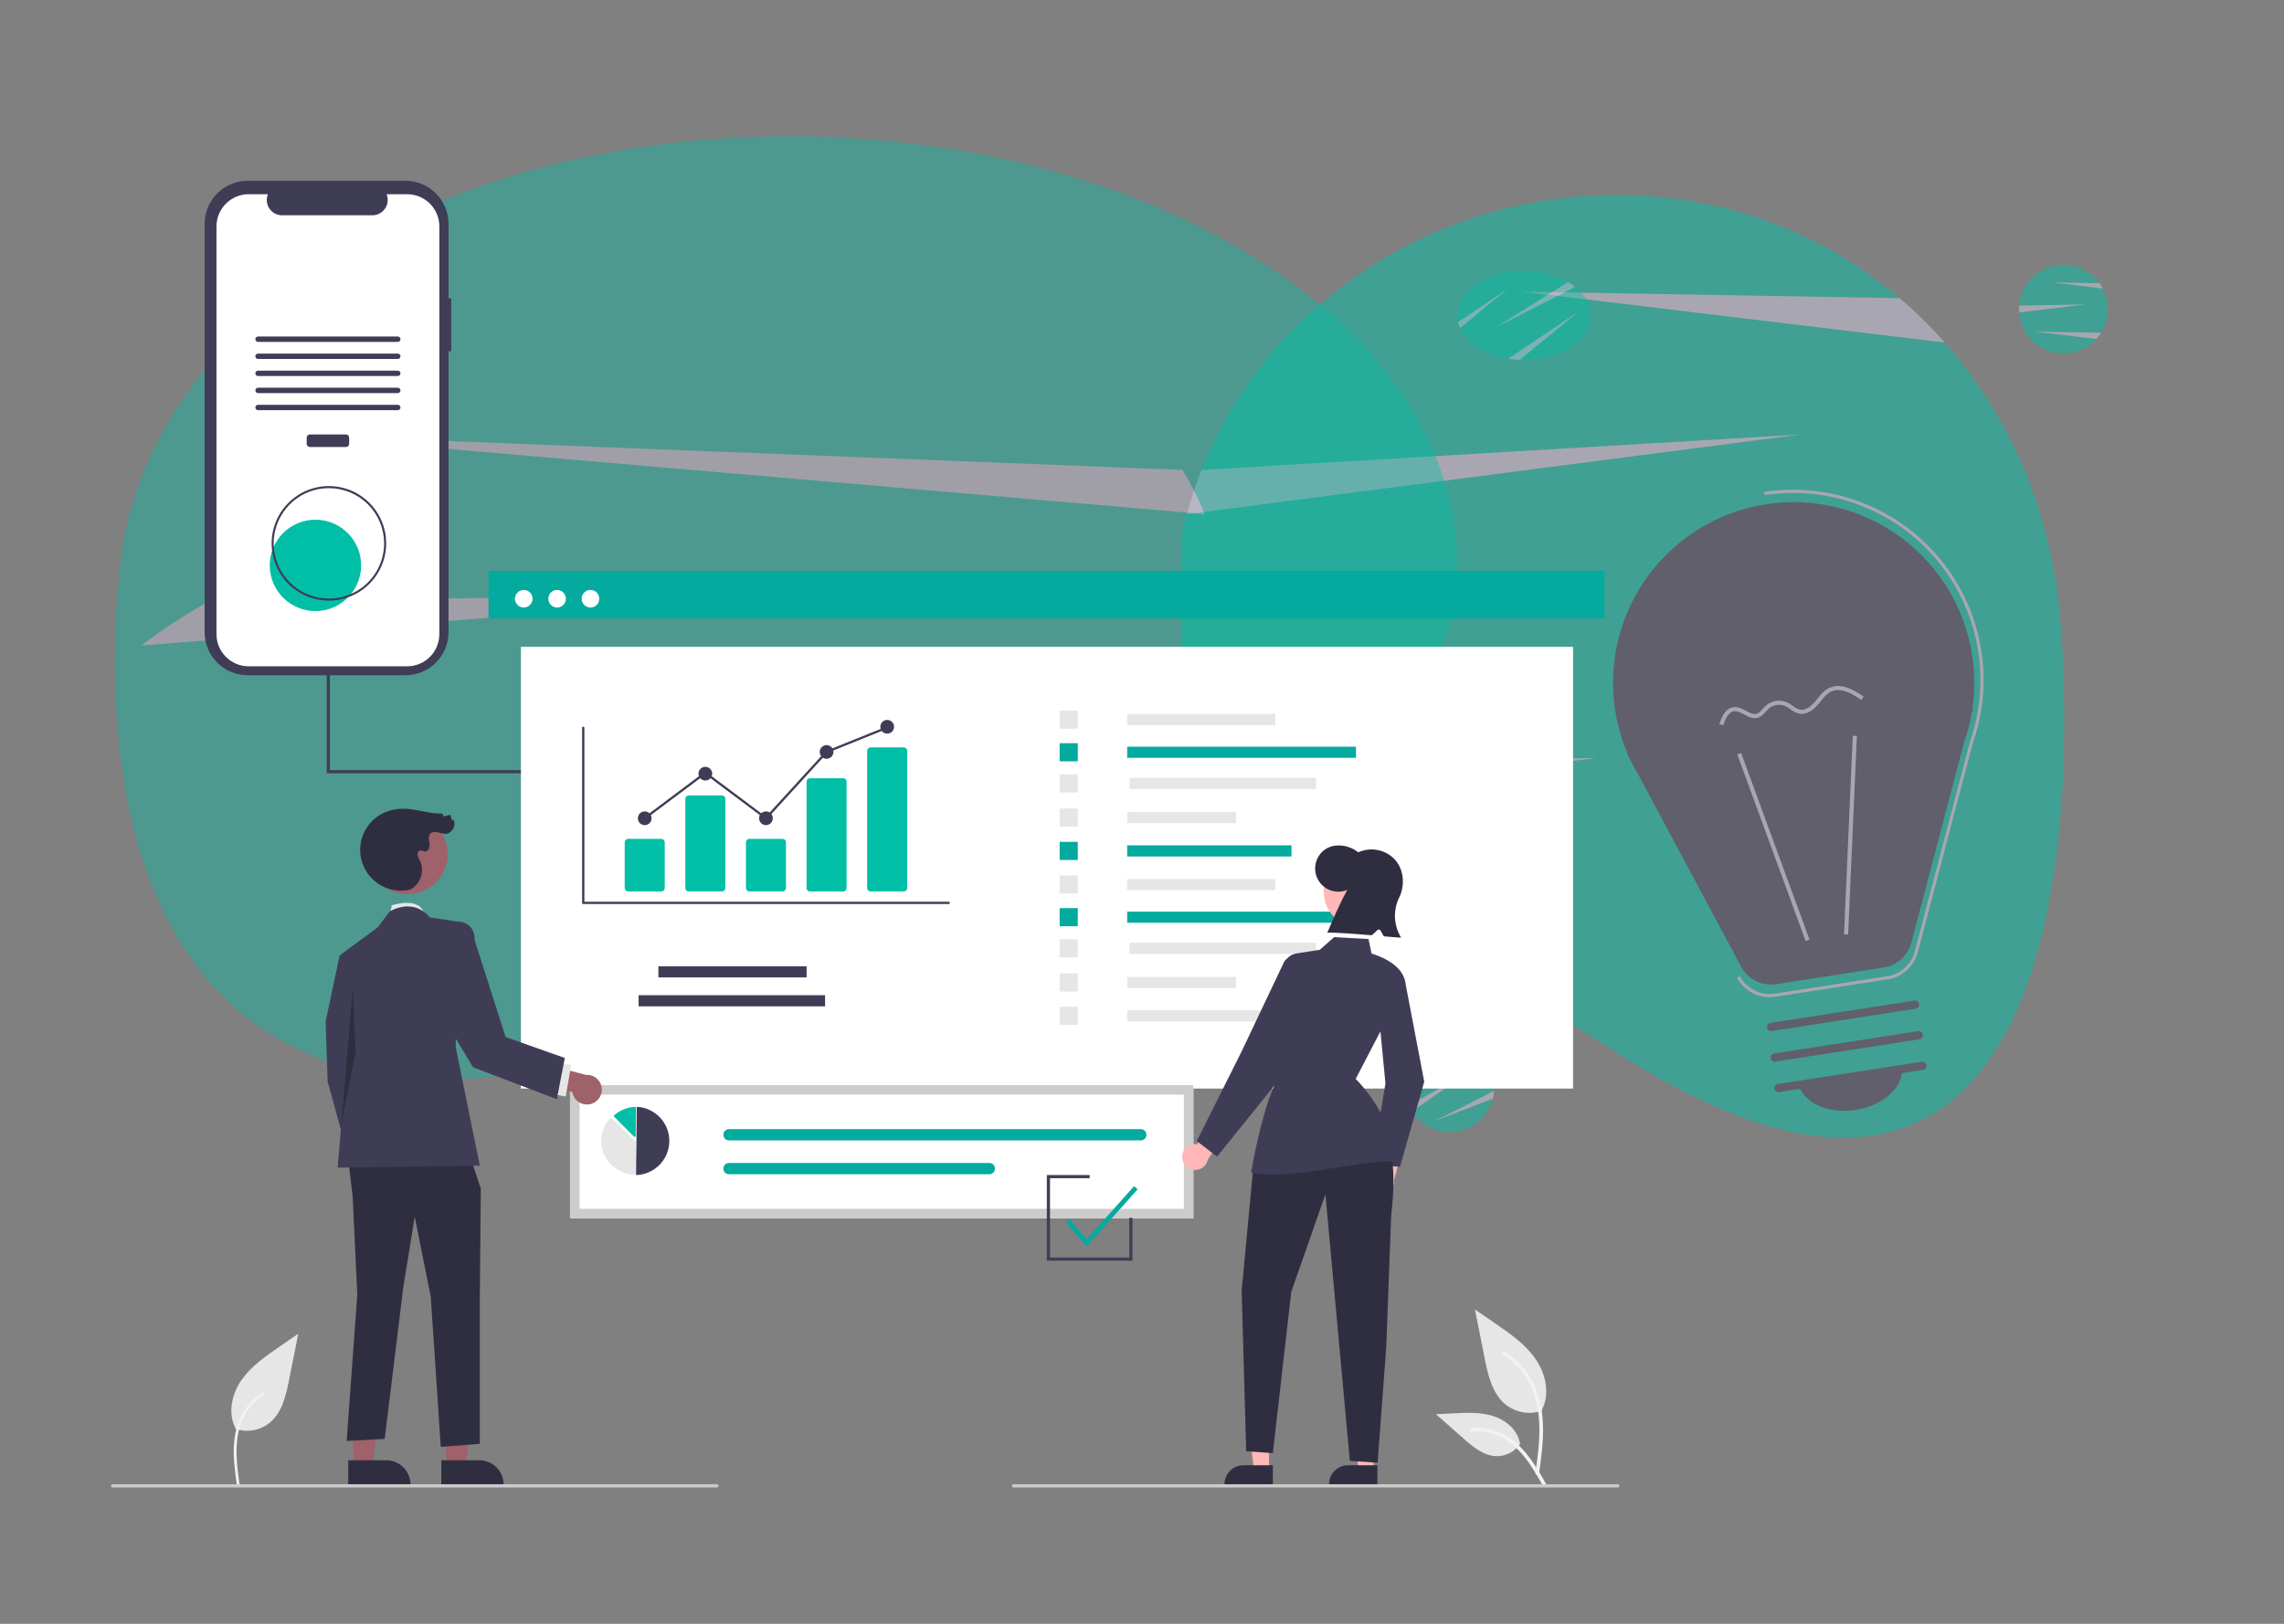 <svg width="1440" height="1024" viewBox="0 0 1440 1024" fill="none" xmlns="http://www.w3.org/2000/svg">
<rect x="0" y="0" width="1440" height="1024" fill="#808080" stroke="none"/>
<g clip-path="url(#clip0)">
<g opacity="0.5" clip-path="url(#clip1)">
<g clip-path="url(#clip2)">
<path d="M739.001 393.31C739.001 428.48 747.331 457.43 761.781 482.23C766.551 490.399 771.964 498.173 777.971 505.48C831.091 570.45 929.851 606.01 1019.11 663.61C1282.59 833.63 1311.13 561.19 1299.23 393.31C1294.43 325.57 1268.05 263.52 1226.14 216.01C1217.34 206.018 1207.83 196.67 1197.69 188.04C1150.11 147.52 1088.64 123 1019.11 123C899.821 123 797.951 194.95 757.561 296.34C745.282 327.194 738.983 360.102 739.001 393.31V393.31Z" fill="#00BFA6"/>
<path d="M959.431 183.92L1226.14 216.01C1217.34 206.018 1207.83 196.67 1197.69 188.04L959.431 183.92Z" fill="#D0CDE1"/>
<path d="M761.781 482.23C766.55 490.399 771.964 498.173 777.971 505.48L1006.43 478L761.781 482.23Z" fill="#D0CDE1"/>
<path d="M748.241 324.22L1135.43 274L757.561 296.34C753.932 305.45 750.82 314.759 748.241 324.22V324.22Z" fill="#D0CDE1"/>
<path d="M1272.97 195.002C1272.97 195.692 1272.99 196.372 1273.05 197.042C1273.35 201.195 1274.57 205.228 1276.63 208.847C1278.69 212.467 1281.53 215.581 1284.95 217.964C1288.36 220.347 1292.26 221.939 1296.37 222.623C1300.48 223.307 1304.69 223.066 1308.69 221.918C1312.69 220.77 1316.39 218.744 1319.51 215.987C1322.63 213.23 1325.09 209.811 1326.73 205.981C1328.36 202.15 1329.12 198.004 1328.94 193.844C1328.77 189.683 1327.67 185.614 1325.73 181.932C1325.12 180.778 1324.44 179.672 1323.67 178.622C1320.32 173.978 1315.63 170.472 1310.22 168.578C1304.82 166.684 1298.97 166.493 1293.45 168.029C1287.93 169.566 1283.02 172.758 1279.38 177.173C1275.73 181.588 1273.53 187.016 1273.07 192.722C1273 193.472 1272.97 194.232 1272.97 195.002Z" fill="#00BFA6"/>
<path d="M1272.97 195.002C1272.97 195.692 1272.99 196.372 1273.05 197.042L1314.97 192.002L1273.07 192.722C1273 193.472 1272.97 194.232 1272.97 195.002Z" fill="#D0CDE1"/>
<path d="M1282.97 209.112L1321.75 213.782C1322.85 212.555 1323.84 211.233 1324.71 209.832L1282.97 209.112Z" fill="#D0CDE1"/>
<path d="M1293.97 178.112L1325.73 181.932C1325.12 180.778 1324.44 179.672 1323.67 178.622L1293.97 178.112Z" fill="#D0CDE1"/>
<path d="M889.234 699.128C889.557 699.737 889.894 700.329 890.261 700.892C892.475 704.418 895.448 707.406 898.963 709.639C902.478 711.871 906.446 713.291 910.58 713.795C914.713 714.299 918.906 713.875 922.855 712.554C926.804 711.233 930.408 709.048 933.405 706.157C936.402 703.267 938.717 699.745 940.181 695.847C941.645 691.949 942.221 687.773 941.867 683.624C941.513 679.476 940.238 675.458 938.135 671.864C936.032 668.271 933.154 665.191 929.711 662.85C928.638 662.113 927.511 661.459 926.339 660.892C921.205 658.36 915.417 657.463 909.756 658.322C904.095 659.182 898.835 661.757 894.683 665.7C890.532 669.643 887.69 674.764 886.54 680.373C885.39 685.982 885.988 691.809 888.253 697.067C888.543 697.762 888.873 698.448 889.234 699.128Z" fill="#00BFA6"/>
<path d="M889.234 699.128C889.557 699.737 889.894 700.329 890.261 700.892L924.927 676.789L888.253 697.067C888.543 697.762 888.873 698.448 889.234 699.128Z" fill="#D0CDE1"/>
<path d="M904.681 706.904L941.125 692.85C941.523 691.25 941.778 689.618 941.888 687.973L904.681 706.904Z" fill="#D0CDE1"/>
<path d="M899.866 674.364L929.711 662.85C928.638 662.113 927.511 661.459 926.339 660.892L899.866 674.364Z" fill="#D0CDE1"/>
<path d="M1243.62 446.181L1244.08 446.12L1242.95 450.426C1241.88 456.434 1240.32 462.346 1238.3 468.103L1205.07 594.411C1204.01 598.442 1201.8 602.076 1198.7 604.867C1195.6 607.658 1191.76 609.484 1187.64 610.121L1119.88 620.603C1115.5 621.281 1111.02 620.582 1107.05 618.602C1103.08 616.623 1099.83 613.46 1097.73 609.552L1033.34 489.275C1031.33 485.943 1029.49 482.509 1027.83 478.987L1025.65 474.903L1025.99 474.858C1019.16 458.711 1016.16 441.205 1017.21 423.705C1018.26 406.205 1023.34 389.184 1032.05 373.97C1040.76 358.755 1052.86 345.757 1067.42 335.99C1081.98 326.222 1098.6 319.949 1115.98 317.658C1133.36 315.368 1151.03 317.123 1167.62 322.786C1184.22 328.448 1199.28 337.867 1211.63 350.306C1223.98 362.745 1233.3 377.869 1238.85 394.499C1244.39 411.129 1246.03 428.816 1243.62 446.181H1243.62Z" fill="#3F3D56"/>
<path d="M1115.72 628.856C1116.92 628.856 1118.11 628.764 1119.29 628.581L1190.11 617.623C1194.61 616.928 1198.81 614.934 1202.19 611.887C1205.57 608.839 1207.99 604.87 1209.15 600.468L1243.88 468.442C1246 462.398 1247.63 456.192 1248.76 449.886L1249.64 444.11C1252 425.658 1250.04 406.909 1243.92 389.344C1237.79 371.778 1227.67 355.877 1214.34 342.895C1201.02 329.913 1184.86 320.206 1167.14 314.54C1149.42 308.874 1130.63 307.404 1112.24 310.247L1112.55 312.223C1130.73 309.421 1149.32 310.907 1166.83 316.564C1184.34 322.22 1200.28 331.889 1213.39 344.801C1226.49 357.712 1236.4 373.508 1242.32 390.928C1248.24 408.349 1250.01 426.912 1247.48 445.136L1246.81 449.456C1245.69 455.709 1244.07 461.863 1241.97 467.856L1207.21 599.959C1206.16 603.985 1203.95 607.614 1200.85 610.401C1197.76 613.188 1193.92 615.011 1189.81 615.647L1118.98 626.605C1114.61 627.277 1110.13 626.577 1106.17 624.6C1102.21 622.624 1098.96 619.469 1096.87 615.569L1095.1 616.512C1097.1 620.24 1100.08 623.357 1103.71 625.53C1107.34 627.703 1111.49 628.853 1115.72 628.856V628.856Z" fill="#D0CDE1"/>
<path d="M1097.76 474.89L1140.85 592.561L1138.42 593.45L1095.33 475.78L1097.76 474.89Z" fill="#D0CDE1"/>
<path d="M1168.12 464.002L1170.71 464.116L1165.21 589.309L1162.62 589.196L1168.12 464.002Z" fill="#D0CDE1"/>
<path d="M1121.71 688.711L1212.47 674.67C1213.14 674.562 1213.75 674.191 1214.15 673.638C1214.55 673.085 1214.72 672.396 1214.61 671.721C1214.51 671.045 1214.14 670.438 1213.59 670.033C1213.04 669.628 1212.35 669.457 1211.68 669.557L1120.92 683.598C1120.58 683.648 1120.26 683.764 1119.97 683.94C1119.67 684.116 1119.42 684.348 1119.22 684.622C1119.01 684.897 1118.87 685.209 1118.79 685.54C1118.71 685.871 1118.69 686.215 1118.74 686.552C1118.8 686.889 1118.91 687.212 1119.09 687.504C1119.27 687.795 1119.5 688.048 1119.78 688.248C1120.05 688.449 1120.37 688.593 1120.7 688.673C1121.03 688.752 1121.37 688.765 1121.71 688.711V688.711Z" fill="#3F3D56"/>
<path d="M1119.38 669.438L1210.14 655.397C1210.48 655.347 1210.8 655.231 1211.09 655.055C1211.39 654.879 1211.64 654.647 1211.84 654.373C1212.04 654.098 1212.19 653.786 1212.27 653.455C1212.35 653.124 1212.37 652.78 1212.32 652.443C1212.26 652.106 1212.15 651.783 1211.97 651.492C1211.79 651.2 1211.56 650.947 1211.28 650.747C1211.01 650.546 1210.69 650.402 1210.36 650.323C1210.03 650.243 1209.69 650.23 1209.35 650.284L1118.59 664.325C1118.25 664.375 1117.93 664.491 1117.64 664.667C1117.35 664.843 1117.09 665.075 1116.89 665.349C1116.69 665.624 1116.54 665.936 1116.46 666.267C1116.38 666.598 1116.36 666.942 1116.42 667.279C1116.47 667.616 1116.59 667.939 1116.76 668.231C1116.94 668.522 1117.17 668.775 1117.45 668.975C1117.73 669.176 1118.04 669.32 1118.37 669.4C1118.7 669.479 1119.05 669.492 1119.38 669.438V669.438Z" fill="#3F3D56"/>
<path d="M1117.06 650.165L1207.81 636.124C1208.49 636.016 1209.09 635.645 1209.49 635.092C1209.9 634.54 1210.06 633.85 1209.96 633.175C1209.85 632.499 1209.49 631.893 1208.94 631.487C1208.39 631.082 1207.7 630.911 1207.02 631.011L1116.26 645.052C1115.59 645.16 1114.99 645.531 1114.58 646.084C1114.18 646.637 1114.01 647.326 1114.12 648.002C1114.22 648.677 1114.59 649.284 1115.14 649.689C1115.69 650.094 1116.38 650.265 1117.06 650.165H1117.06Z" fill="#3F3D56"/>
<path d="M1169.91 699.926C1151.91 702.711 1135.76 694.935 1133.85 682.559L1199.04 672.474C1200.95 684.85 1187.91 697.141 1169.91 699.926Z" fill="#3F3D56"/>
<path d="M1137.29 450.099C1141.16 449.501 1144.36 446.44 1146.12 444.388C1146.69 443.716 1147.26 443.018 1147.82 442.319C1149.86 439.773 1151.79 437.368 1154.48 436.114C1160.42 433.344 1167.42 437.213 1173.47 441.364L1174.94 439.231C1168.28 434.665 1160.51 430.448 1153.39 433.769C1150.16 435.278 1147.94 438.034 1145.8 440.698C1145.26 441.377 1144.71 442.054 1144.15 442.706C1142.33 444.839 1138.69 448.295 1134.78 447.498C1133.14 447.018 1131.61 446.209 1130.29 445.118C1129.28 444.367 1128.22 443.696 1127.11 443.111C1124.85 442.03 1122.33 441.64 1119.85 441.99C1117.38 442.34 1115.06 443.413 1113.2 445.076C1112.53 445.706 1111.9 446.373 1111.31 447.072C1110.15 448.398 1109.05 449.65 1107.62 450.105C1105.5 450.781 1103.27 449.573 1100.9 448.296C1098.46 446.978 1095.94 445.615 1093.07 445.952C1092.98 445.963 1092.89 445.975 1092.79 445.99C1087.7 446.778 1085.35 452.413 1084.02 456.619L1086.49 457.398C1088.29 451.681 1090.49 448.838 1093.38 448.521C1095.43 448.28 1097.49 449.394 1099.67 450.572C1102.41 452.051 1105.24 453.579 1108.4 452.57C1110.52 451.898 1111.91 450.312 1113.26 448.778C1113.79 448.151 1114.35 447.552 1114.95 446.985C1116.43 445.684 1118.26 444.844 1120.22 444.567C1122.18 444.291 1124.17 444.59 1125.96 445.429C1126.95 445.955 1127.9 446.557 1128.79 447.23C1130.4 448.539 1132.26 449.494 1134.26 450.032C1135.26 450.235 1136.28 450.258 1137.29 450.099Z" fill="#D0CDE1"/>
</g>
</g>
<g opacity="0.4">
<path d="M918.721 356.31C918.721 391.48 906.187 420.43 884.444 445.23C877.268 453.399 869.122 461.173 860.083 468.48C780.153 533.45 631.549 569.01 497.239 626.61C100.781 796.63 57.837 524.19 75.743 356.31C82.965 288.57 122.659 226.52 185.721 179.01C198.965 169.018 213.272 159.67 228.53 151.04C300.124 110.52 392.618 86 497.239 86C676.735 86 830.019 157.95 890.794 259.34C909.271 290.194 918.748 323.102 918.721 356.31V356.31Z" fill="#00BFA6"/>
<path d="M490.319 375L89 407.09C102.244 397.098 116.55 387.75 131.809 379.12L490.319 375Z" fill="#D0CDE1"/>
<path d="M884.444 445.23C877.268 453.399 869.122 461.173 860.083 468.48L516.319 441L884.444 445.23Z" fill="#D0CDE1"/>
<path d="M759.605 324.22L177 274L745.581 296.34C751.042 305.45 755.724 314.759 759.605 324.22V324.22Z" fill="#D0CDE1"/>
<path d="M692.667 662.128C692.18 662.737 691.674 663.329 691.121 663.892C687.79 667.418 683.316 670.406 678.027 672.639C672.738 674.871 666.767 676.291 660.548 676.795C654.329 677.299 648.018 676.875 642.077 675.554C636.135 674.233 630.712 672.048 626.202 669.157C621.692 666.267 618.209 662.745 616.007 658.847C613.804 654.949 612.937 650.773 613.47 646.624C614.002 642.476 615.921 638.458 619.085 634.864C622.249 631.271 626.579 628.191 631.761 625.85C633.375 625.113 635.071 624.459 636.834 623.892C644.56 621.36 653.269 620.463 661.787 621.322C670.304 622.182 678.22 624.757 684.467 628.7C690.713 632.643 694.99 637.764 696.72 643.373C698.45 648.982 697.55 654.809 694.142 660.067C693.706 660.762 693.21 661.448 692.667 662.128Z" fill="#00BFA6"/>
<path d="M692.666 662.128C692.18 662.737 691.673 663.329 691.121 663.892L638.959 639.789L694.142 660.067C693.706 660.762 693.21 661.448 692.666 662.128Z" fill="#D0CDE1"/>
<path d="M669.422 669.904L614.585 655.85C613.987 654.25 613.603 652.618 613.437 650.973L669.422 669.904Z" fill="#D0CDE1"/>
<path d="M676.668 637.364L631.76 625.85C633.374 625.113 635.07 624.459 636.833 623.892L676.668 637.364Z" fill="#D0CDE1"/>
<path d="M991.067 179.453C991.792 179.947 992.485 180.447 993.124 180.969C997.161 184.153 1000.08 187.896 1001.66 191.924C1003.25 195.953 1003.46 200.165 1002.29 204.255C1001.11 208.345 998.579 212.21 994.873 215.567C991.168 218.924 986.382 221.69 980.864 223.663C975.346 225.635 969.236 226.765 962.979 226.97C956.721 227.175 950.473 226.45 944.691 224.847C938.908 223.244 933.736 220.804 929.552 217.705C925.367 214.606 922.276 210.926 920.502 206.933C919.938 205.686 919.518 204.413 919.244 203.125C917.972 197.462 919.343 191.676 923.174 186.548C927.004 181.419 933.109 177.195 940.665 174.444C948.221 171.694 956.864 170.549 965.429 171.166C973.994 171.782 982.069 174.129 988.564 177.89C989.428 178.378 990.258 178.901 991.067 179.453Z" fill="#00BFA6"/>
<path d="M991.067 179.453C991.792 179.947 992.485 180.447 993.124 180.969L942.672 206.629L988.564 177.89C989.427 178.378 990.258 178.901 991.067 179.453Z" fill="#D0CDE1"/>
<path d="M995.119 196.536L958.25 226.955C955.775 226.845 953.32 226.591 950.912 226.194L995.119 196.536Z" fill="#D0CDE1"/>
<path d="M950.701 182.023L920.502 206.933C919.938 205.686 919.517 204.413 919.243 203.125L950.701 182.023Z" fill="#D0CDE1"/>
</g>
<path d="M434.992 487.644H205.992V262.03H207.992V485.644H434.992V487.644Z" fill="#3F3D56"/>
<path d="M284.492 188.105H282.779V141.167C282.779 137.599 282.076 134.066 280.711 130.77C279.345 127.474 277.344 124.48 274.822 121.957C272.299 119.434 269.304 117.433 266.008 116.068C262.712 114.703 259.179 114 255.612 114H156.167C152.599 114 149.066 114.703 145.77 116.068C142.474 117.433 139.48 119.434 136.957 121.957C134.434 124.48 132.433 127.474 131.068 130.77C129.703 134.066 129 137.599 129 141.167V398.674C129 402.242 129.703 405.774 131.068 409.07C132.433 412.366 134.434 415.361 136.957 417.884C139.48 420.407 142.474 422.408 145.77 423.773C149.066 425.138 152.599 425.841 156.167 425.841H255.612C259.18 425.841 262.712 425.138 266.008 423.773C269.304 422.408 272.299 420.407 274.822 417.884C277.344 415.361 279.345 412.366 280.711 409.07C282.076 405.774 282.779 402.242 282.779 398.674V221.517H284.492V188.105Z" fill="#3F3D56"/>
<path d="M276.993 142.763V399.895C276.994 405.276 274.858 410.437 271.054 414.242C267.249 418.048 262.089 420.186 256.709 420.187H156.783C151.402 420.186 146.242 418.048 142.438 414.242C138.634 410.437 136.498 405.276 136.499 399.895V142.763C136.499 137.384 138.636 132.224 142.44 128.421C146.244 124.617 151.404 122.479 156.783 122.479H168.907C168.31 123.942 168.082 125.53 168.244 127.102C168.405 128.674 168.951 130.182 169.833 131.494C170.715 132.805 171.905 133.88 173.3 134.623C174.695 135.366 176.251 135.755 177.832 135.754H234.803C236.384 135.755 237.94 135.366 239.335 134.623C240.729 133.88 241.92 132.805 242.802 131.494C243.684 130.182 244.229 128.674 244.391 127.102C244.552 125.53 244.325 123.942 243.728 122.479H256.709C262.088 122.479 267.247 124.617 271.051 128.421C274.855 132.225 276.993 137.384 276.993 142.763Z" fill="white"/>
<path d="M218.13 273.966H195.362C194.257 273.966 193.362 274.862 193.362 275.966V279.899C193.362 281.004 194.257 281.899 195.362 281.899H218.13C219.235 281.899 220.13 281.004 220.13 279.899V275.966C220.13 274.862 219.235 273.966 218.13 273.966Z" fill="#3F3D56"/>
<path d="M250.792 212.206H162.7C161.761 212.206 161 212.967 161 213.905C161 214.844 161.761 215.605 162.7 215.605H250.792C251.731 215.605 252.492 214.844 252.492 213.905C252.492 212.967 251.731 212.206 250.792 212.206Z" fill="#3F3D56"/>
<path d="M250.792 222.971H162.7C161.761 222.971 161 223.732 161 224.671C161 225.61 161.761 226.371 162.7 226.371H250.792C251.731 226.371 252.492 225.61 252.492 224.671C252.492 223.732 251.731 222.971 250.792 222.971Z" fill="#3F3D56"/>
<path d="M250.792 233.737H162.7C161.761 233.737 161 234.498 161 235.437C161 236.376 161.761 237.137 162.7 237.137H250.792C251.731 237.137 252.492 236.376 252.492 235.437C252.492 234.498 251.731 233.737 250.792 233.737Z" fill="#3F3D56"/>
<path d="M250.792 244.503H162.7C161.761 244.503 161 245.264 161 246.202C161 247.141 161.761 247.902 162.7 247.902H250.792C251.731 247.902 252.492 247.141 252.492 246.202C252.492 245.264 251.731 244.503 250.792 244.503Z" fill="#3F3D56"/>
<path d="M250.792 255.268H162.7C161.761 255.268 161 256.029 161 256.968C161 257.907 161.761 258.668 162.7 258.668H250.792C251.731 258.668 252.492 257.907 252.492 256.968C252.492 256.029 251.731 255.268 250.792 255.268Z" fill="#3F3D56"/>
<path d="M198.875 385.361C214.788 385.361 227.688 372.461 227.688 356.548C227.688 340.635 214.788 327.735 198.875 327.735C182.962 327.735 170.062 340.635 170.062 356.548C170.062 372.461 182.962 385.361 198.875 385.361Z" fill="#00BFA6"/>
<path d="M207.367 378.772C200.223 378.772 193.238 376.654 187.298 372.684C181.357 368.715 176.727 363.073 173.993 356.472C171.258 349.871 170.543 342.608 171.937 335.6C173.331 328.593 176.771 322.156 181.823 317.104C186.875 312.052 193.312 308.611 200.32 307.217C207.327 305.823 214.591 306.539 221.192 309.273C227.793 312.007 233.434 316.637 237.404 322.578C241.373 328.519 243.492 335.503 243.492 342.648C243.481 352.225 239.672 361.407 232.899 368.18C226.127 374.952 216.945 378.761 207.367 378.772V378.772ZM207.367 307.837C200.482 307.837 193.752 309.878 188.027 313.703C182.303 317.528 177.841 322.965 175.206 329.326C172.571 335.687 171.882 342.686 173.225 349.439C174.568 356.192 177.884 362.394 182.752 367.263C187.621 372.131 193.823 375.447 200.576 376.79C207.329 378.133 214.328 377.444 220.689 374.809C227.05 372.174 232.487 367.712 236.312 361.988C240.137 356.263 242.178 349.533 242.178 342.648C242.168 333.418 238.497 324.57 231.971 318.044C225.445 311.518 216.597 307.847 207.367 307.837Z" fill="#3F3D56"/>
<path d="M991.758 407.918H328.419V686.467H991.758V407.918Z" fill="white"/>
<path d="M1011.58 360H308V389.89H1011.58V360Z" fill="#05AA9E"/>
<path d="M330.212 383.116C333.272 383.116 335.752 380.636 335.752 377.576C335.752 374.516 333.272 372.036 330.212 372.036C327.152 372.036 324.672 374.516 324.672 377.576C324.672 380.636 327.152 383.116 330.212 383.116Z" fill="white"/>
<path d="M351.24 383.116C354.3 383.116 356.78 380.636 356.78 377.576C356.78 374.516 354.3 372.036 351.24 372.036C348.181 372.036 345.7 374.516 345.7 377.576C345.7 380.636 348.181 383.116 351.24 383.116Z" fill="white"/>
<path d="M372.269 383.116C375.329 383.116 377.809 380.636 377.809 377.576C377.809 374.516 375.329 372.036 372.269 372.036C369.209 372.036 366.729 374.516 366.729 377.576C366.729 380.636 369.209 383.116 372.269 383.116Z" fill="white"/>
<path d="M804.078 450.268H710.655V457.29H804.078V450.268Z" fill="#E6E6E6"/>
<path d="M854.92 470.882H710.655V477.904H854.92V470.882Z" fill="#05AA9E"/>
<path d="M829.728 490.514H712.155V497.536H829.728V490.514Z" fill="#E6E6E6"/>
<path d="M779.292 512.055H710.655V519.076H779.292V512.055Z" fill="#E6E6E6"/>
<path d="M814.246 533.095H710.655V540.117H814.246V533.095Z" fill="#05AA9E"/>
<path d="M679.514 448.059H668.074V459.498H679.514V448.059Z" fill="#E6E6E6"/>
<path d="M679.514 468.673H668.074V480.112H679.514V468.673Z" fill="#05AA9E"/>
<path d="M679.514 488.305H668.074V499.744H679.514V488.305Z" fill="#E6E6E6"/>
<path d="M679.514 509.846H668.074V521.285H679.514V509.846Z" fill="#E6E6E6"/>
<path d="M679.514 530.887H668.074V542.326H679.514V530.887Z" fill="#05AA9E"/>
<path d="M804.078 554.268H710.655V561.29H804.078V554.268Z" fill="#E6E6E6"/>
<path d="M854.92 574.882H710.655V581.904H854.92V574.882Z" fill="#05AA9E"/>
<path d="M829.728 594.514H712.155V601.536H829.728V594.514Z" fill="#E6E6E6"/>
<path d="M779.292 616.055H710.655V623.076H779.292V616.055Z" fill="#E6E6E6"/>
<path d="M814.246 637.095H710.655V644.117H814.246V637.095Z" fill="#E6E6E6"/>
<path d="M679.514 552.059H668.074V563.498H679.514V552.059Z" fill="#E6E6E6"/>
<path d="M679.514 572.673H668.074V584.112H679.514V572.673Z" fill="#05AA9E"/>
<path d="M679.514 592.305H668.074V603.744H679.514V592.305Z" fill="#E6E6E6"/>
<path d="M679.514 613.846H668.074V625.285H679.514V613.846Z" fill="#E6E6E6"/>
<path d="M679.514 634.887H668.074V646.326H679.514V634.887Z" fill="#E6E6E6"/>
<path d="M508.535 609.347H415.112V616.369H508.535V609.347Z" fill="#3F3D56"/>
<path d="M520.186 627.593H402.612V634.615H520.186V627.593Z" fill="#3F3D56"/>
<path d="M461.855 517.808C471.013 517.808 478.438 510.384 478.438 501.226C478.438 492.068 471.013 484.643 461.855 484.643C452.697 484.643 445.272 492.068 445.272 501.226C445.272 510.384 452.697 517.808 461.855 517.808Z" fill="white"/>
<path d="M598.143 570.099H367.721C367.53 570.099 367.346 570.023 367.211 569.888C367.076 569.753 367 569.57 367 569.378V458.937C367 458.746 367.076 458.563 367.211 458.427C367.346 458.292 367.53 458.216 367.721 458.216C367.912 458.216 368.096 458.292 368.231 458.427C368.366 458.563 368.442 458.746 368.442 458.937V568.657H598.143C598.334 568.658 598.516 568.734 598.651 568.869C598.786 569.005 598.861 569.188 598.861 569.378C598.861 569.569 598.786 569.752 598.651 569.887C598.516 570.022 598.334 570.099 598.143 570.099V570.099Z" fill="#3F3D56"/>
<path d="M416.952 562.167H395.994C395.427 562.167 394.883 561.941 394.481 561.54C394.08 561.138 393.854 560.594 393.854 560.027V531.136C393.854 530.569 394.08 530.025 394.481 529.624C394.883 529.222 395.427 528.997 395.994 528.996H416.952C417.519 528.997 418.063 529.222 418.465 529.624C418.866 530.025 419.092 530.569 419.093 531.136V560.027C419.092 560.594 418.866 561.138 418.465 561.54C418.063 561.941 417.519 562.167 416.952 562.167Z" fill="#00BFA6"/>
<path d="M455.171 562.167H434.213C433.646 562.167 433.102 561.941 432.701 561.54C432.299 561.138 432.073 560.594 432.073 560.027V503.734C432.073 503.167 432.299 502.622 432.701 502.221C433.102 501.82 433.646 501.594 434.213 501.594H455.171C455.739 501.594 456.283 501.82 456.684 502.221C457.085 502.622 457.311 503.167 457.312 503.734V560.027C457.311 560.594 457.085 561.138 456.684 561.54C456.283 561.941 455.739 562.167 455.171 562.167V562.167Z" fill="#00BFA6"/>
<path d="M493.39 562.167H472.433C471.865 562.167 471.321 561.941 470.92 561.54C470.518 561.138 470.293 560.594 470.292 560.027V531.136C470.293 530.569 470.518 530.025 470.92 529.624C471.321 529.222 471.865 528.997 472.433 528.996H493.39C493.958 528.997 494.502 529.222 494.903 529.624C495.305 530.025 495.53 530.569 495.531 531.136V560.027C495.53 560.594 495.305 561.138 494.903 561.54C494.502 561.941 493.958 562.167 493.39 562.167V562.167Z" fill="#00BFA6"/>
<path d="M531.609 562.167H510.651C510.097 562.179 509.56 561.971 509.159 561.588C508.758 561.205 508.525 560.678 508.511 560.124V492.82C508.525 492.266 508.758 491.739 509.159 491.356C509.56 490.973 510.097 490.765 510.651 490.777H531.609C532.164 490.765 532.7 490.973 533.102 491.356C533.503 491.739 533.736 492.266 533.75 492.82V560.124C533.736 560.678 533.503 561.205 533.102 561.588C532.7 561.971 532.164 562.179 531.609 562.167V562.167Z" fill="#00BFA6"/>
<path d="M569.828 562.167H548.871C548.303 562.167 547.759 561.941 547.358 561.54C546.956 561.138 546.731 560.594 546.73 560.027V473.447C546.731 472.88 546.956 472.336 547.358 471.934C547.759 471.533 548.303 471.307 548.871 471.307H569.828C570.396 471.307 570.94 471.533 571.341 471.934C571.743 472.336 571.968 472.88 571.969 473.447V560.027C571.968 560.594 571.743 561.138 571.341 561.54C570.94 561.941 570.396 562.167 569.828 562.167V562.167Z" fill="#00BFA6"/>
<path d="M406.473 520.343C408.863 520.343 410.8 518.405 410.8 516.016C410.8 513.626 408.863 511.689 406.473 511.689C404.084 511.689 402.146 513.626 402.146 516.016C402.146 518.405 404.084 520.343 406.473 520.343Z" fill="#3F3D56"/>
<path d="M444.692 492.219C447.082 492.219 449.019 490.282 449.019 487.892C449.019 485.503 447.082 483.566 444.692 483.566C442.303 483.566 440.366 485.503 440.366 487.892C440.366 490.282 442.303 492.219 444.692 492.219Z" fill="#3F3D56"/>
<path d="M482.911 520.343C485.301 520.343 487.238 518.405 487.238 516.016C487.238 513.626 485.301 511.689 482.911 511.689C480.522 511.689 478.584 513.626 478.584 516.016C478.584 518.405 480.522 520.343 482.911 520.343Z" fill="#3F3D56"/>
<path d="M521.13 478.518C523.52 478.518 525.457 476.581 525.457 474.191C525.457 471.802 523.52 469.865 521.13 469.865C518.741 469.865 516.804 471.802 516.804 474.191C516.804 476.581 518.741 478.518 521.13 478.518Z" fill="#3F3D56"/>
<path d="M559.35 462.653C561.739 462.653 563.676 460.716 563.676 458.327C563.676 455.937 561.739 454 559.35 454C556.96 454 555.023 455.937 555.023 458.327C555.023 460.716 556.96 462.653 559.35 462.653Z" fill="#3F3D56"/>
<path d="M483.002 516.985L444.692 488.291L406.905 516.593L406.04 515.439L444.692 486.488L482.82 515.047L520.708 473.584L520.861 473.522L559.08 458.123L559.619 459.461L521.552 474.799L483.002 516.985Z" fill="#3F3D56"/>
<path d="M148.247 900.984C151.929 902.278 155.883 902.603 159.727 901.925C163.571 901.248 167.176 899.593 170.194 897.118C177.881 890.666 180.294 880.037 182.252 870.194L188.052 841.082L175.909 849.444C167.176 855.457 158.247 861.663 152.2 870.373C146.153 879.083 143.514 890.973 148.372 900.397" fill="#E6E6E6"/>
<path d="M149.286 936.23C148.057 927.277 146.793 918.21 147.655 909.161C148.421 901.125 150.872 893.276 155.864 886.84C158.513 883.43 161.737 880.509 165.391 878.207C166.344 877.607 167.22 879.116 166.272 879.714C159.951 883.709 155.061 889.608 152.309 896.561C149.269 904.293 148.781 912.722 149.309 920.935C149.626 925.902 150.297 930.835 150.974 935.765C151.028 935.988 150.995 936.223 150.882 936.423C150.769 936.623 150.583 936.771 150.364 936.839C150.14 936.899 149.902 936.869 149.701 936.755C149.5 936.64 149.352 936.452 149.29 936.229L149.286 936.23Z" fill="#F2F2F2"/>
<path d="M972.324 889.593C968.401 890.972 964.188 891.317 960.093 890.596C955.997 889.874 952.157 888.11 948.941 885.474C940.751 878.599 938.183 867.278 936.094 856.792L929.915 825.775L942.852 834.684C952.157 841.09 961.671 847.702 968.112 856.982C974.554 866.261 977.365 878.929 972.19 888.97" fill="#E6E6E6"/>
<path d="M970.326 929.303C971.955 917.44 973.63 905.422 972.485 893.432C971.47 882.782 968.221 872.383 961.607 863.852C958.096 859.334 953.823 855.462 948.982 852.412C947.72 851.615 946.558 853.615 947.815 854.409C956.192 859.703 962.671 867.52 966.319 876.734C970.348 886.98 970.995 898.15 970.301 909.035C969.881 915.617 968.99 922.156 968.095 928.687C968.024 928.983 968.068 929.294 968.218 929.558C968.368 929.822 968.613 930.019 968.903 930.11C969.198 930.189 969.514 930.149 969.78 929.998C970.046 929.847 970.242 929.597 970.325 929.302L970.326 929.303Z" fill="#F2F2F2"/>
<path d="M958.605 910.267C956.923 912.825 954.61 914.906 951.89 916.31C949.17 917.715 946.133 918.395 943.074 918.285C935.209 917.912 928.656 912.426 922.757 907.215L905.305 891.806L916.855 891.253C925.161 890.856 933.681 890.482 941.593 893.047C949.504 895.611 956.8 901.773 958.247 909.962" fill="#E6E6E6"/>
<path d="M974.929 936.123C967.089 922.252 957.997 906.835 941.748 901.907C937.231 900.542 932.494 900.053 927.793 900.466C926.311 900.594 926.681 902.878 928.16 902.751C936.04 902.097 943.906 904.177 950.432 908.643C956.712 912.918 961.601 918.861 965.739 925.162C968.274 929.023 970.545 933.047 972.816 937.065C973.541 938.35 975.663 937.422 974.929 936.123Z" fill="#F2F2F2"/>
<path d="M752.401 768.283H359.401V684.283H752.401V768.283Z" fill="white"/>
<path d="M459.607 712.057C458.664 712.057 457.759 712.432 457.092 713.099C456.425 713.766 456.051 714.671 456.051 715.614C456.051 716.557 456.425 717.462 457.092 718.129C457.759 718.795 458.664 719.17 459.607 719.17H719.267C720.208 719.168 721.111 718.792 721.776 718.126C722.441 717.459 722.815 716.555 722.815 715.614C722.815 714.672 722.441 713.769 721.776 713.102C721.111 712.435 720.208 712.06 719.267 712.057H459.607Z" fill="#05AA9E"/>
<path d="M459.607 733.396C458.664 733.394 457.759 733.767 457.09 734.432C456.422 735.098 456.045 736.001 456.043 736.945C456.041 737.888 456.414 738.793 457.08 739.462C457.745 740.13 458.649 740.507 459.592 740.509H623.752C624.219 740.509 624.682 740.418 625.115 740.24C625.547 740.061 625.939 739.799 626.27 739.469C626.601 739.139 626.864 738.746 627.043 738.315C627.222 737.883 627.314 737.42 627.314 736.952C627.314 736.485 627.222 736.022 627.043 735.59C626.864 735.158 626.601 734.766 626.27 734.435C625.939 734.105 625.547 733.843 625.115 733.665C624.682 733.486 624.219 733.395 623.752 733.396H459.607Z" fill="#05AA9E"/>
<path d="M752.401 768.283H359.401V684.283H752.401V768.283ZM365.401 762.283H746.401V690.283H365.401V762.283Z" fill="#CCCCCC"/>
<path d="M863.073 747.418C862.692 746.295 862.561 745.102 862.691 743.922C862.82 742.743 863.206 741.607 863.822 740.593C864.439 739.58 865.269 738.713 866.257 738.056C867.244 737.398 868.363 736.964 869.536 736.786L873.984 718.786L885.582 718.821L878.943 744.153C879.112 746.143 878.545 748.126 877.35 749.726C876.155 751.326 874.415 752.432 872.458 752.834C870.502 753.237 868.467 752.907 866.737 751.909C865.007 750.911 863.704 749.313 863.073 747.418V747.418Z" fill="#FFB7B7"/>
<path d="M882.655 735.77L864.892 734.539L873.495 683.271L868.02 626.82L885.976 619.458L897.95 682.147L897.918 682.261L882.655 735.77Z" fill="#3F3D56"/>
<path d="M745.308 729.761C745.287 728.575 745.527 727.399 746.01 726.315C746.493 725.232 747.208 724.268 748.104 723.491C749 722.713 750.056 722.142 751.196 721.817C752.337 721.492 753.535 721.42 754.706 721.608L764.436 705.825L775.47 709.398L761.417 731.495C760.971 733.441 759.826 735.157 758.199 736.316C756.573 737.475 754.578 737.997 752.592 737.783C750.607 737.569 748.768 736.635 747.426 735.156C746.083 733.678 745.33 731.758 745.308 729.761V729.761Z" fill="#FFB7B7"/>
<path d="M800.086 927.119H790.637L786.142 890.672L800.088 890.673L800.086 927.119Z" fill="#FFB7B7"/>
<path d="M802.496 936.279L772.028 936.278V935.892C772.028 932.747 773.278 929.731 775.501 927.507C777.725 925.283 780.742 924.034 783.887 924.034H783.888L802.496 924.034L802.496 936.279Z" fill="#2F2E41"/>
<path d="M866.006 927.119H856.557L852.062 890.672L866.008 890.673L866.006 927.119Z" fill="#FFB7B7"/>
<path d="M868.416 936.279L837.948 936.278V935.892C837.948 932.747 839.198 929.731 841.422 927.507C843.646 925.283 846.662 924.034 849.807 924.034H849.808L868.417 924.034L868.416 936.279Z" fill="#2F2E41"/>
<path d="M857.02 584.868C869.418 584.868 879.468 574.818 879.468 562.42C879.468 550.022 869.418 539.972 857.02 539.972C844.622 539.972 834.572 550.022 834.572 562.42C834.572 574.818 844.622 584.868 857.02 584.868Z" fill="#FFB8B8"/>
<path d="M849.438 561.189C846.084 562.592 842.328 562.696 838.901 561.481C835.474 560.266 832.623 557.818 830.902 554.615C829.181 551.412 828.715 547.683 829.593 544.155C830.472 540.627 832.632 537.552 835.654 535.53C841.629 531.532 850.552 532.855 856.344 537.492C860.249 535.716 864.618 535.228 868.819 536.1C873.02 536.972 876.834 539.158 879.71 542.341C885.301 548.81 885.913 559.077 881.838 566.617C880.056 570.548 879.265 574.856 879.535 579.164C879.805 583.471 881.127 587.647 883.386 591.325C881.632 591.253 877.773 590.929 872.945 590.512C871.548 590.392 870.943 586.287 869.411 586.155C868.06 586.039 865.793 589.896 864.377 589.776C853.89 588.89 842.15 587.99 836.83 588.166C840.839 578.78 844.848 569.395 849.438 561.189Z" fill="#2F2E41"/>
<path d="M874.235 720.565C874.235 720.565 881.531 728.087 877.076 766.927L873.999 849.401L868.553 922.428L851.034 921.263L835.645 753.182L814.101 814.688L802.5 916.37L785.691 915.206L782.82 814.088L790.189 735.942L874.235 720.565Z" fill="#2F2E41"/>
<path d="M802.028 740.646C793.064 740.647 789.454 739.569 789.19 739.486L788.774 739.355L788.847 738.925C788.907 738.572 794.929 703.461 803.192 685.027L809.003 610.272C809.169 608.051 810.083 605.952 811.595 604.317C813.107 602.681 815.129 601.606 817.33 601.267L817.408 601.761L817.33 601.267L832.11 598.946L841.151 590.985L862.809 592.183L864.719 601.345C867.309 602.069 884.403 607.308 886.095 619.853L886.116 620.01L886.043 620.15L854.727 680.394C857.373 683.006 878.287 704.49 879.707 731.955L879.741 732.616L879.096 732.468C879.036 732.456 872.343 731.184 837.149 737.134C820.872 739.885 809.56 740.646 802.028 740.646Z" fill="#3F3D56"/>
<path d="M767.311 729.397L754.546 719.567L783.036 662.566L809.534 606.7C809.904 605.919 810.505 605.27 811.254 604.841C812.004 604.411 812.867 604.221 813.727 604.296C814.588 604.371 815.405 604.708 816.069 605.261C816.733 605.814 817.212 606.556 817.441 607.389L824 631.183L803.49 684.546L767.311 729.397Z" fill="#3F3D56"/>
<path d="M1020 938.015H639C638.735 938.015 638.48 937.91 638.293 937.722C638.105 937.535 638 937.28 638 937.015C638 936.75 638.105 936.496 638.293 936.308C638.48 936.121 638.735 936.015 639 936.015H1020C1020.27 936.015 1020.52 936.121 1020.71 936.308C1020.89 936.496 1021 936.75 1021 937.015C1021 937.28 1020.89 937.535 1020.71 937.722C1020.52 937.91 1020.27 938.015 1020 938.015Z" fill="#CBCBCB"/>
<path d="M714 795H660V741H687V743H662V793H712V768H714V795Z" fill="#3F3D56"/>
<path d="M685.118 786.046L672 770.983L674.262 769.013L685.144 781.508L715.011 748L717.25 749.996L685.118 786.046Z" fill="#05AA9E"/>
<path d="M245.702 577.255L246.965 570.942C246.965 570.942 265.535 564.63 267.612 577.255H245.702Z" fill="#E6E6E6"/>
<path d="M281.342 924.837H293.516L299.308 877.879H281.34L281.342 924.837Z" fill="#9F616A"/>
<path d="M278.236 920.863L302.212 920.862H302.213C306.265 920.862 310.151 922.472 313.017 925.337C315.882 928.202 317.492 932.088 317.492 936.141V936.637L278.237 936.639L278.236 920.863Z" fill="#2F2E41"/>
<path d="M222.654 924.837H234.828L240.62 877.879H222.652L222.654 924.837Z" fill="#9F616A"/>
<path d="M219.548 920.863L243.524 920.862H243.525C247.577 920.862 251.463 922.472 254.329 925.337C257.194 928.202 258.804 932.088 258.804 936.141V936.637L219.549 936.639L219.548 920.863Z" fill="#2F2E41"/>
<path d="M228.027 603.768L214.139 602.505L205.302 644.168L206.564 682.044L220.452 732.545L239.39 721.182L229.29 669.419L228.027 603.768Z" fill="#3F3D56"/>
<path d="M219.237 728.126L222.346 754.639L225.265 816.503L218.558 908.691L242.546 907.404L254.303 811.452L261.484 767.264L271.584 817.765L277.897 912.454L302.516 910.481V817.432L303.147 749.589L294.31 723.076L219.237 728.126Z" fill="#2F2E41"/>
<path d="M270.953 578.518C270.953 578.518 262.115 565.892 245.703 574.73L238.127 584.83L214.139 602.505L219.19 661.844L212.877 736.333L302.516 735.07L287.366 660.581V581.043L270.953 578.518Z" fill="#3F3D56"/>
<path opacity="0.25" d="M222.346 623.461L215.107 710.016L224.24 663.106L222.346 623.461Z" fill="black"/>
<path d="M373.028 696.033C371.739 696.471 370.37 696.621 369.017 696.472C367.663 696.323 366.359 695.88 365.196 695.173C364.033 694.466 363.039 693.512 362.284 692.38C361.529 691.247 361.032 689.962 360.827 688.616L340.17 683.511L340.211 670.201L369.281 677.821C371.565 677.626 373.84 678.277 375.677 679.648C377.513 681.02 378.782 683.017 379.244 685.262C379.706 687.507 379.328 689.844 378.183 691.829C377.037 693.814 375.203 695.31 373.028 696.033H373.028Z" fill="#9F616A"/>
<path d="M351.427 670.042L347.953 689.942L356.659 691.461L360.133 671.562L351.427 670.042Z" fill="#E6E6E6"/>
<path d="M256.903 563.934C270.905 563.934 282.255 552.584 282.255 538.582C282.255 524.58 270.905 513.229 256.903 513.229C242.901 513.229 231.55 524.58 231.55 538.582C231.55 552.584 242.901 563.934 256.903 563.934Z" fill="#9F616A"/>
<path d="M258.796 560.946C252.594 562.435 246.059 561.566 240.461 558.507C234.864 555.448 230.603 550.418 228.506 544.394C226.409 538.37 226.625 531.781 229.114 525.908C231.602 520.034 236.185 515.295 241.971 512.611C246.427 510.622 251.301 509.748 256.17 510.063C263.753 510.461 271.122 513.264 278.712 513.057L279.812 514.826L283.958 513.82L284.847 517.112L285.939 517.074C287.895 520.709 284.747 525.914 280.619 525.87C278.996 525.683 277.396 525.334 275.842 524.829C274.243 524.487 272.361 524.572 271.259 525.779C269.827 527.348 270.451 529.795 270.749 531.898C271.048 534.001 270.302 536.834 268.179 536.903C267.095 536.938 266.063 536.16 264.998 536.365C263.756 536.603 263.129 538.102 263.31 539.352C263.617 540.58 264.119 541.75 264.795 542.819C266.23 545.949 266.459 549.499 265.436 552.787C264.414 556.075 262.213 558.869 259.255 560.634" fill="#2F2E41"/>
<path d="M281.34 585.921L287.366 581.043C287.366 581.043 299.527 580.197 299.308 593.09L318.767 653.961L356.099 667.186L351.069 693.176L298.25 673.055L271.421 628.586L281.34 585.921Z" fill="#3F3D56"/>
<path d="M452 938.015H71C70.735 938.015 70.48 937.91 70.293 937.722C70.105 937.535 70 937.28 70 937.015C70 936.75 70.105 936.496 70.293 936.308C70.48 936.121 70.735 936.015 71 936.015H452C452.265 936.015 452.52 936.121 452.707 936.308C452.895 936.496 453 936.75 453 937.015C453 937.28 452.895 937.535 452.707 937.722C452.52 937.91 452.265 938.015 452 938.015Z" fill="#CBCBCB"/>
<path d="M401.489 741C401.5 741 401.511 741 401.521 740.999C407.007 740.713 412.178 738.354 415.982 734.403C419.786 730.451 421.937 725.203 421.999 719.727C422.06 714.25 420.027 708.955 416.313 704.92C412.599 700.884 407.483 698.41 402.005 698.002C401.937 697.996 401.869 698.005 401.805 698.027C401.741 698.049 401.682 698.084 401.632 698.13C401.582 698.176 401.542 698.231 401.515 698.292C401.487 698.353 401.473 698.419 401.472 698.487L401 740.502C400.999 740.633 401.05 740.759 401.141 740.852C401.233 740.945 401.358 740.999 401.489 741V741Z" fill="#3F3D56"/>
<path d="M385.172 705C385.347 705.002 385.515 705.07 385.639 705.189L400.811 719.916C400.872 719.975 400.92 720.044 400.953 720.121C400.985 720.198 401.001 720.28 401 720.362L400.763 740.377C400.763 740.463 400.743 740.548 400.707 740.627C400.67 740.705 400.616 740.775 400.549 740.833C400.482 740.892 400.403 740.937 400.317 740.965C400.231 740.993 400.139 741.005 400.049 740.998C395.83 740.699 391.783 739.288 388.363 736.926C384.942 734.564 382.283 731.343 380.685 727.625C379.087 723.908 378.613 719.841 379.316 715.882C380.02 711.923 381.872 708.228 384.666 705.214C384.727 705.149 384.8 705.096 384.883 705.059C384.966 705.023 385.056 705.003 385.147 705C385.155 705 385.163 705 385.172 705Z" fill="#E6E6E6"/>
<path d="M400.377 698C400.537 698.002 400.691 698.064 400.807 698.173C400.869 698.232 400.918 698.302 400.952 698.38C400.985 698.458 401.001 698.542 401 698.626L400.798 716.389C400.796 716.511 400.758 716.63 400.688 716.731C400.618 716.832 400.519 716.91 400.404 716.956C400.289 717.001 400.162 717.012 400.041 716.987C399.92 716.962 399.808 716.901 399.722 716.814L387.179 704.175C387.121 704.116 387.076 704.048 387.045 703.972C387.014 703.896 386.999 703.816 387 703.734C387.001 703.653 387.018 703.572 387.051 703.498C387.083 703.423 387.13 703.355 387.19 703.298C387.197 703.291 387.205 703.284 387.213 703.277C390.861 700.113 395.485 698.254 400.338 698.001C400.351 698 400.364 698 400.377 698Z" fill="#00BFA6"/>
</g>
<defs>
<clipPath id="clip0">
<rect width="1440" height="1024" fill="white"/>
</clipPath>
<clipPath id="clip1">
<rect width="951" height="693" fill="white" transform="matrix(-1 0 0 1 1696 123)"/>
</clipPath>
<clipPath id="clip2">
<rect width="1013.03" height="844.995" fill="white" transform="matrix(-1 0 0 1 1696 123)"/>
</clipPath>
</defs>
</svg>
